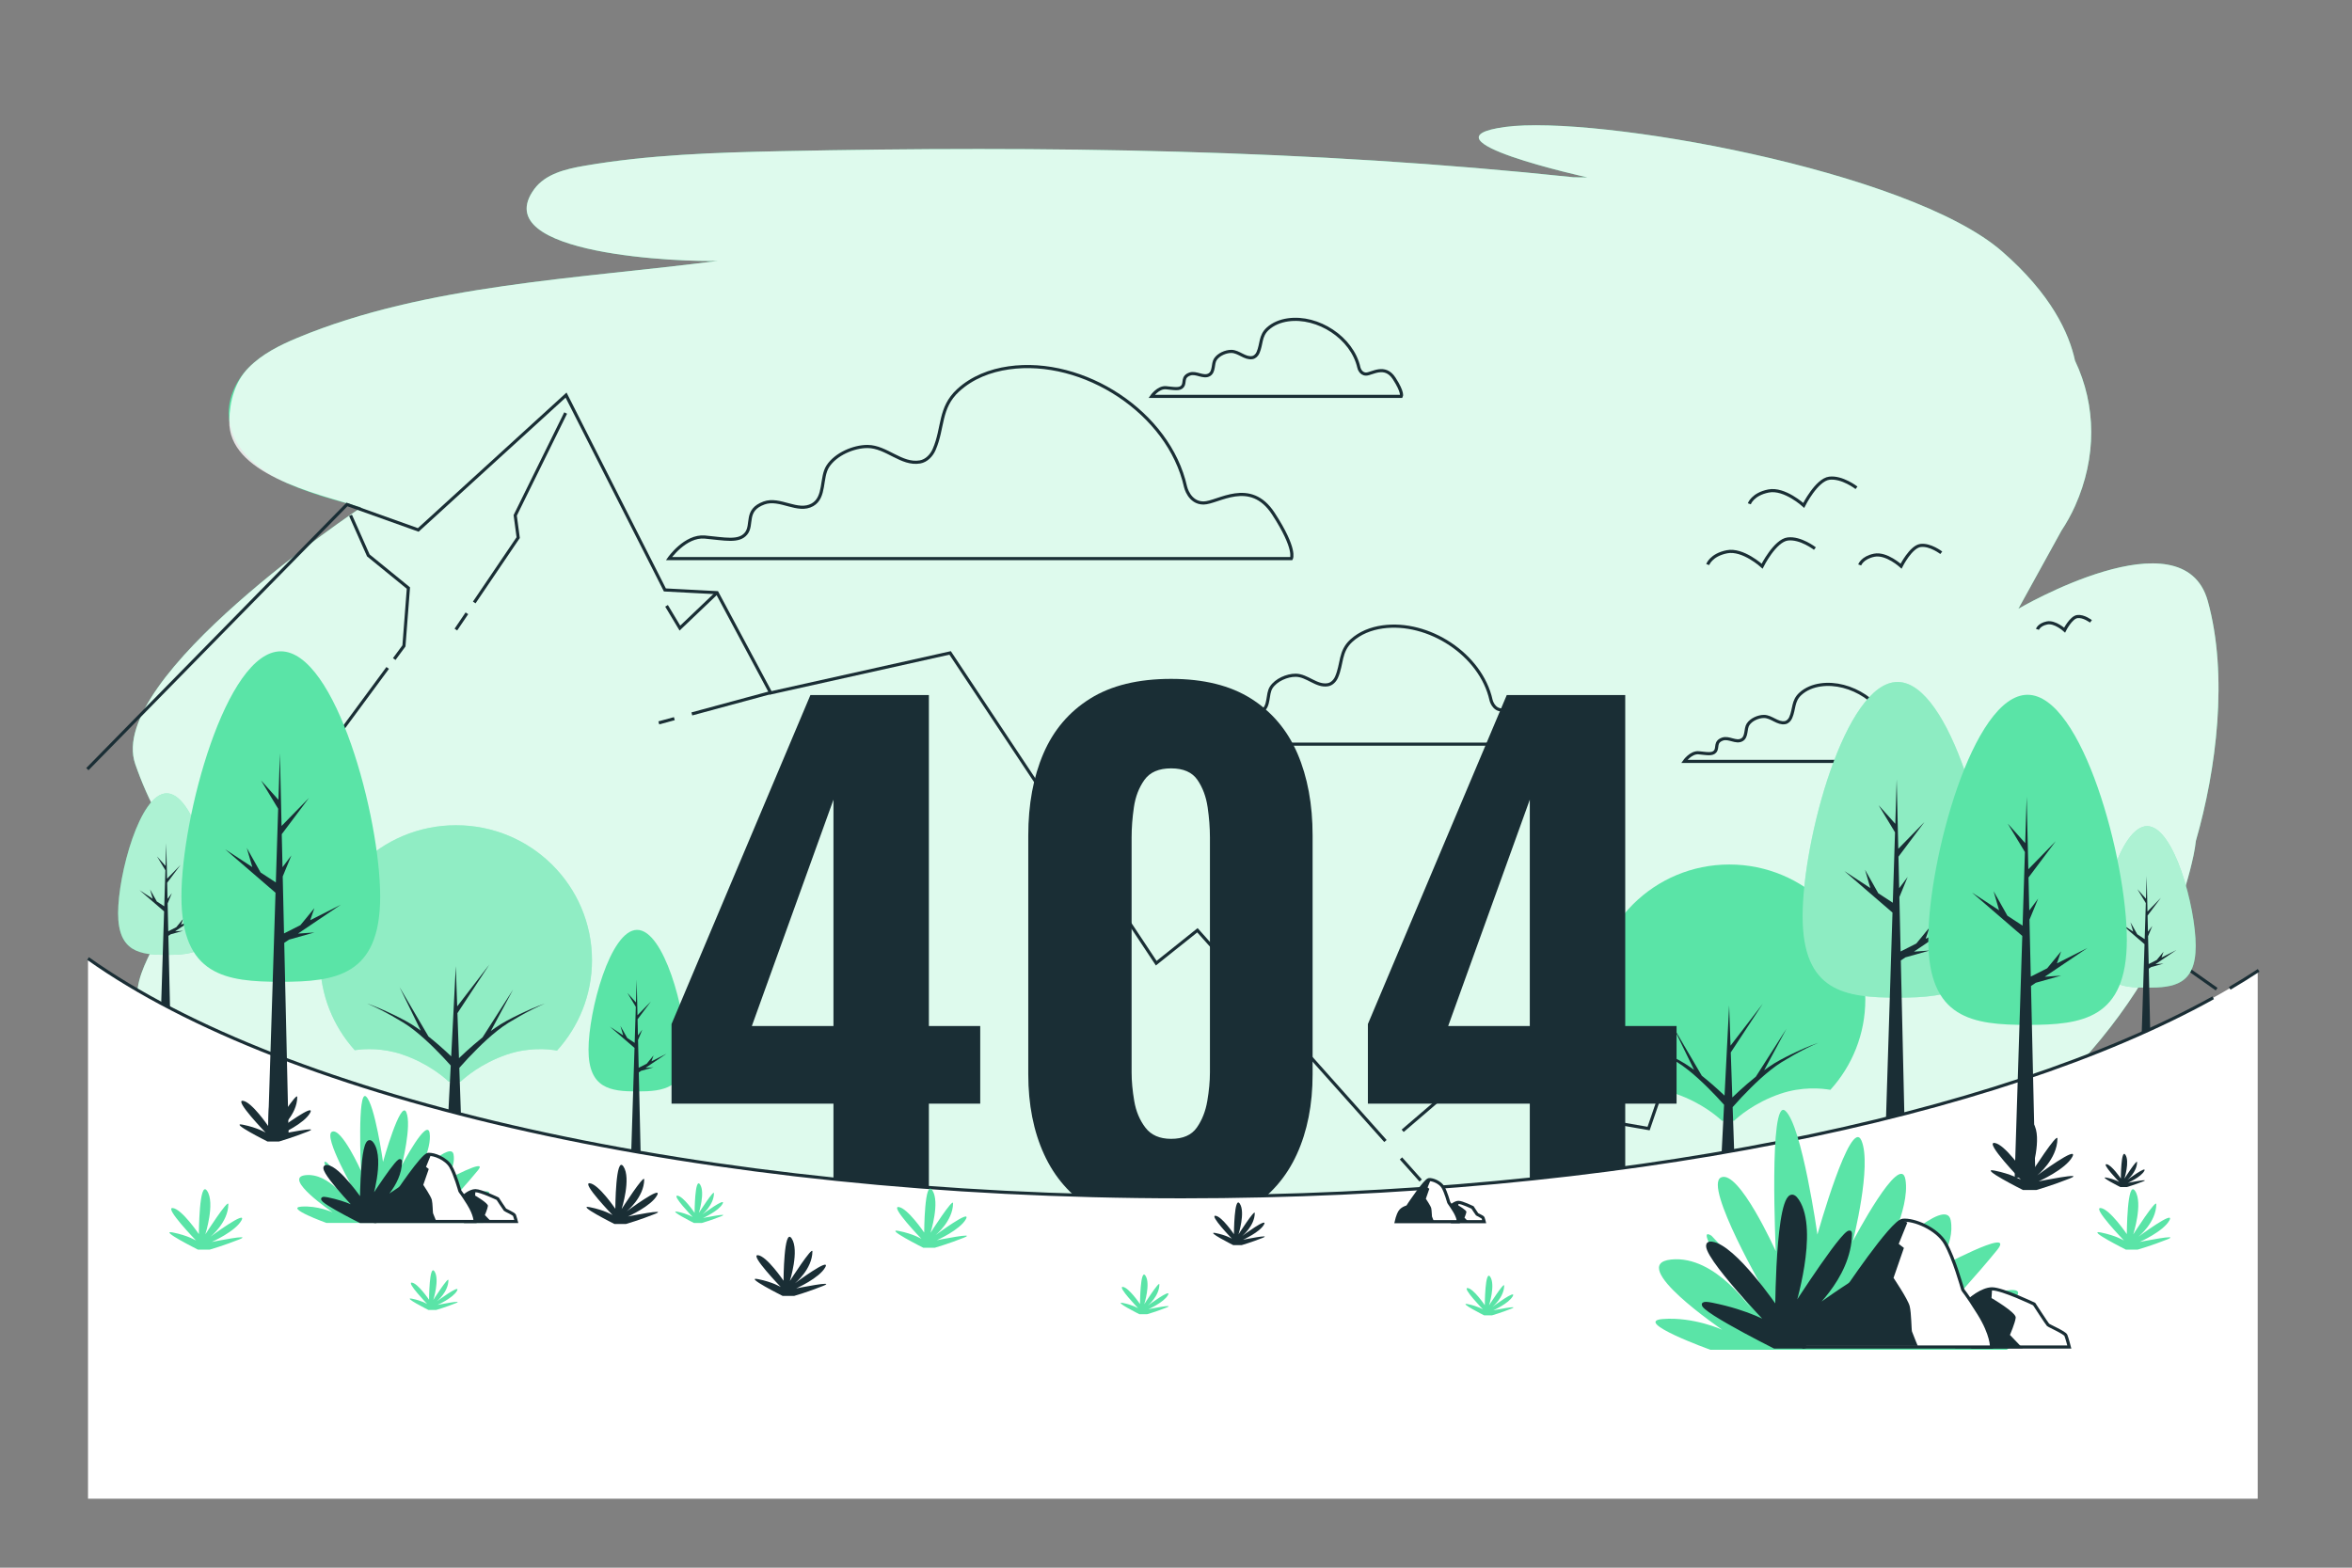 <?xml version="1.0" encoding="UTF-8" standalone="no"?>
<!-- Created with Inkscape (http://www.inkscape.org/) -->

<svg
   version="1.1"
   id="svg2"
   width="1000"
   height="666.667"
   viewBox="0 0 1000 666.667"
   sodipodi:docname="6325252.ai"
   xmlns:inkscape="http://www.inkscape.org/namespaces/inkscape"
   xmlns:sodipodi="http://sodipodi.sourceforge.net/DTD/sodipodi-0.dtd"
   xmlns="http://www.w3.org/2000/svg"
   xmlns:svg="http://www.w3.org/2000/svg">
  <rect x="0" y="0" width="1000" height="666.667" fill="#808080" stroke="none"/>
  <defs
     id="defs6">
    <clipPath
       clipPathUnits="userSpaceOnUse"
       id="clipPath16">
      <path
         d="M 0,500 H 750 V 0 H 0 Z"
         id="path14" />
    </clipPath>
    <clipPath
       clipPathUnits="userSpaceOnUse"
       id="clipPath28">
      <path
         d="M 42.358,460.165 H 707.613 V 63.855 H 42.358 Z"
         id="path26" />
    </clipPath>
    <clipPath
       clipPathUnits="userSpaceOnUse"
       id="clipPath44">
      <path
         d="M 0,500 H 750 V 0 H 0 Z"
         id="path42" />
    </clipPath>
    <clipPath
       clipPathUnits="userSpaceOnUse"
       id="clipPath68">
      <path
         d="M 0,500 H 750 V 0 H 0 Z"
         id="path66" />
    </clipPath>
    <clipPath
       clipPathUnits="userSpaceOnUse"
       id="clipPath92">
      <path
         d="M 0,500 H 750 V 0 H 0 Z"
         id="path90" />
    </clipPath>
    <clipPath
       clipPathUnits="userSpaceOnUse"
       id="clipPath164">
      <path
         d="M 0,500 H 750 V 0 H 0 Z"
         id="path162" />
    </clipPath>
    <clipPath
       clipPathUnits="userSpaceOnUse"
       id="clipPath192">
      <path
         d="m 574.956,282.566 h 60.561 V 181.85 h -60.561 z"
         id="path190" />
    </clipPath>
    <clipPath
       clipPathUnits="userSpaceOnUse"
       id="clipPath216">
      <path
         d="m 669.342,236.573 h 30.994 V 185.03 h -30.994 z"
         id="path214" />
    </clipPath>
    <clipPath
       clipPathUnits="userSpaceOnUse"
       id="clipPath240">
      <path
         d="M 37.672,247.035 H 68.666 V 195.492 H 37.672 Z"
         id="path238" />
    </clipPath>
    <clipPath
       clipPathUnits="userSpaceOnUse"
       id="clipPath264">
      <path
         d="m 102.103,236.858 h 86.714 v -81.761 h -86.714 z"
         id="path262" />
    </clipPath>
    <clipPath
       clipPathUnits="userSpaceOnUse"
       id="clipPath288">
      <path
         d="M 0,500 H 750 V 0 H 0 Z"
         id="path286" />
    </clipPath>
    <clipPath
       clipPathUnits="userSpaceOnUse"
       id="clipPath304">
      <path
         d="M 0,500 H 750 V 0 H 0 Z"
         id="path302" />
    </clipPath>
    <clipPath
       clipPathUnits="userSpaceOnUse"
       id="clipPath324">
      <path
         d="M 0,500 H 750 V 0 H 0 Z"
         id="path322" />
    </clipPath>
    <clipPath
       clipPathUnits="userSpaceOnUse"
       id="clipPath356">
      <path
         d="M 0,500 H 750 V 0 H 0 Z"
         id="path354" />
    </clipPath>
    <clipPath
       clipPathUnits="userSpaceOnUse"
       id="clipPath432">
      <path
         d="M 0,500 H 750 V 0 H 0 Z"
         id="path430" />
    </clipPath>
  </defs>
  <sodipodi:namedview
     id="namedview4"
     pagecolor="#ffffff"
     bordercolor="#000000"
     borderopacity="0.25"
     inkscape:showpageshadow="2"
     inkscape:pageopacity="0.0"
     inkscape:pagecheckerboard="0"
     inkscape:deskcolor="#d1d1d1" />
  <g
     id="g8"
     inkscape:groupmode="layer"
     inkscape:label="6325252"
     transform="matrix(1.333,0,0,-1.333,0,666.667)">
    <g
       id="g10">
      <g
         id="g12"
         clip-path="url(#clipPath16)">
        <g
           id="g18"
           transform="translate(704.185,308.397)">
          <path
             d="m 0,0 c -7.88,28.378 -60.413,-2.488 -60.413,-2.488 l 13.747,24.936 c 1.633,2.472 3.099,5.092 4.354,7.899 6.904,15.439 6.813,31.954 -0.036,46.338 -1.882,8.731 -7.586,21.212 -23.318,34.888 -29.769,25.878 -129.581,43.579 -158.474,39.648 -28.893,-3.931 26.267,-16.086 26.267,-16.086 l -4.372,0.038 c -84.153,8.922 -168.824,10.07 -252.833,8.33 -21.066,-0.436 -42.196,-1.127 -62.822,-4.685 -5.935,-1.024 -12.317,-2.588 -15.85,-7.376 -15.683,-21.266 48.47,-23.343 58.532,-22.934 -44.063,-5.727 -93.023,-7.483 -134.002,-24.512 -5.718,-2.376 -11.382,-5.192 -15.69,-9.588 -4.308,-4.397 -7.115,-10.633 -6.144,-16.902 2.819,-18.196 27.889,-23.59 42.106,-27.632 0,0 -81.72,-54.339 -72.089,-81.921 3.981,-11.402 9.915,-23.405 20.912,-35.221 -6.268,-7.869 -11.788,-16.127 -16.053,-24.856 -2.61,-5.34 -6.029,-12.655 -3.108,-18.803 14.884,-31.325 240.613,-138.855 421.494,-108.165 48.052,8.153 95.908,21.634 138.031,45.479 41.919,23.728 84.636,62.924 95.197,112.347 0.347,1.629 0.602,3.208 0.776,4.745 C 2.765,-53.743 6.593,-23.742 0,0"
             style="fill:#5ae4a7;fill-opacity:1;fill-rule:nonzero;stroke:none"
             id="path20" />
        </g>
        <g
           id="g22">
          <g
             id="g24" />
          <g
             id="g36">
            <g
               clip-path="url(#clipPath28)"
               opacity="0.8"
               id="g34">
              <g
                 transform="translate(704.185,308.397)"
                 id="g32">
                <path
                   d="m 0,0 c -7.88,28.378 -60.413,-2.488 -60.413,-2.488 l 13.747,24.936 c 1.633,2.472 3.099,5.092 4.354,7.899 6.904,15.439 6.813,31.954 -0.036,46.338 -1.882,8.731 -7.586,21.212 -23.318,34.888 -29.769,25.878 -129.581,43.579 -158.474,39.648 -28.893,-3.931 26.267,-16.086 26.267,-16.086 l -4.372,0.038 c -84.153,8.922 -168.824,10.07 -252.833,8.33 -21.066,-0.436 -42.196,-1.127 -62.822,-4.685 -5.935,-1.024 -12.317,-2.588 -15.85,-7.376 -15.683,-21.266 48.47,-23.343 58.532,-22.934 -44.063,-5.727 -93.023,-7.483 -134.002,-24.512 -5.718,-2.376 -11.382,-5.192 -15.69,-9.588 -4.308,-4.397 -5.994,-10.56 -6.144,-16.902 -0.397,-16.776 26.564,-23.005 42.106,-27.632 0,0 -81.72,-54.339 -72.089,-81.921 3.981,-11.402 9.915,-23.405 20.912,-35.221 -6.268,-7.869 -11.788,-16.127 -16.053,-24.856 -2.61,-5.34 -6.029,-12.655 -3.108,-18.803 14.884,-31.325 240.613,-138.855 421.494,-108.165 48.052,8.153 95.908,21.634 138.031,45.479 41.919,23.728 84.636,62.924 95.197,112.347 0.347,1.629 0.602,3.208 0.776,4.745 C 2.765,-53.743 6.593,-23.742 0,0"
                   style="fill:#ffffff;fill-opacity:1;fill-rule:nonzero;stroke:none"
                   id="path30" />
              </g>
            </g>
          </g>
        </g>
      </g>
    </g>
    <g
       id="g38">
      <g
         id="g40"
         clip-path="url(#clipPath44)">
        <g
           id="g46"
           transform="translate(557.959,339.405)">
          <path
             d="m 0,0 c 0,0 1.021,3.061 6.123,4.082 5.102,1.02 11.225,-4.592 11.225,-4.592 0,0 4.081,8.163 8.163,8.673 4.081,0.51 8.674,-3.061 8.674,-3.061"
             style="fill:none;stroke:#1a2e35;stroke-width:1;stroke-linecap:butt;stroke-linejoin:miter;stroke-miterlimit:10;stroke-dasharray:none;stroke-opacity:1"
             id="path48" />
        </g>
        <g
           id="g50"
           transform="translate(544.693,320.017)">
          <path
             d="m 0,0 c 0,0 1.021,3.062 6.123,4.082 5.102,1.02 11.225,-4.592 11.225,-4.592 0,0 4.081,8.163 8.163,8.674 4.082,0.51 8.674,-3.062 8.674,-3.062"
             style="fill:none;stroke:#1a2e35;stroke-width:1;stroke-linecap:butt;stroke-linejoin:miter;stroke-miterlimit:10;stroke-dasharray:none;stroke-opacity:1"
             id="path52" />
        </g>
        <g
           id="g54"
           transform="translate(593.163,319.896)">
          <path
             d="m 0,0 c 0,0 0.777,2.33 4.661,3.107 3.884,0.776 8.544,-3.496 8.544,-3.496 0,0 3.107,6.214 6.214,6.603 3.106,0.388 6.602,-2.331 6.602,-2.331"
             style="fill:none;stroke:#1a2e35;stroke-width:1;stroke-linecap:butt;stroke-linejoin:miter;stroke-miterlimit:10;stroke-dasharray:none;stroke-opacity:1"
             id="path56" />
        </g>
        <g
           id="g58"
           transform="translate(649.857,299.353)">
          <path
             d="m 0,0 c 0,0 0.51,1.528 3.057,2.038 2.547,0.509 5.603,-2.292 5.603,-2.292 0,0 2.037,4.075 4.074,4.329 2.038,0.255 4.33,-1.528 4.33,-1.528"
             style="fill:none;stroke:#1a2e35;stroke-width:1;stroke-linecap:butt;stroke-linejoin:miter;stroke-miterlimit:10;stroke-dasharray:none;stroke-opacity:1"
             id="path60" />
        </g>
      </g>
    </g>
    <g
       id="g62">
      <g
         id="g64"
         clip-path="url(#clipPath68)">
        <g
           id="g70"
           transform="translate(378.139,344.812)">
          <path
             d="m 0,0 c -5.272,23.687 -32.575,41.341 -56.375,37.958 -5.931,-0.843 -11.702,-3.062 -16.158,-7.162 -6.076,-5.591 -4.635,-11.938 -7.644,-18.865 -0.835,-1.923 -2.463,-3.631 -4.532,-3.987 -5.919,-1.014 -10.687,4.886 -16.681,4.929 -4.481,0.033 -10.209,-2.442 -12.708,-6.312 -2.327,-3.603 -0.706,-9.891 -4.894,-12.283 -4.685,-2.675 -10.382,2.414 -15.446,0.573 -6.293,-2.288 -3.433,-6.865 -5.721,-9.726 -2.288,-2.86 -6.864,-1.716 -13.157,-1.144 -6.293,0.572 -11.442,-6.865 -11.442,-6.865 H 33.753 c 0,0 1.716,2.861 -5.721,14.302 C 20.595,2.86 10.297,-5.149 5.721,-5.149 1.148,-5.149 0.002,-0.009 0,0 Z"
             style="fill:none;stroke:#1a2e35;stroke-width:1;stroke-linecap:butt;stroke-linejoin:miter;stroke-miterlimit:10;stroke-dasharray:none;stroke-opacity:1"
             id="path72" />
        </g>
        <g
           id="g74"
           transform="translate(433.423,382.856)">
          <path
             d="M 0,0 C -2.115,9.503 -13.069,16.585 -22.617,15.229 -24.997,14.89 -27.312,14 -29.1,12.355 c -2.438,-2.243 -1.859,-4.789 -3.066,-7.568 -0.335,-0.772 -0.988,-1.457 -1.819,-1.6 -2.374,-0.407 -4.287,1.96 -6.691,1.978 -1.798,0.013 -4.096,-0.98 -5.099,-2.533 -0.933,-1.445 -0.283,-3.967 -1.963,-4.927 -1.88,-1.074 -4.165,0.968 -6.197,0.229 -2.525,-0.918 -1.377,-2.754 -2.295,-3.901 -0.918,-1.148 -2.754,-0.689 -5.279,-0.459 -2.525,0.229 -4.59,-2.755 -4.59,-2.755 h 79.641 c 0,0 0.688,1.148 -2.296,5.738 C 8.262,1.147 4.131,-2.066 2.295,-2.066 0.46,-2.066 0,-0.003 0,0 Z"
             style="fill:none;stroke:#1a2e35;stroke-width:1;stroke-linecap:butt;stroke-linejoin:miter;stroke-miterlimit:10;stroke-dasharray:none;stroke-opacity:1"
             id="path76" />
        </g>
        <g
           id="g78"
           transform="translate(603.325,266.399)">
          <path
             d="M 0,0 C -2.115,9.502 -13.068,16.585 -22.617,15.228 -24.996,14.89 -27.312,14 -29.1,12.354 c -2.437,-2.242 -1.859,-4.789 -3.066,-7.568 -0.335,-0.771 -0.988,-1.456 -1.818,-1.599 -2.374,-0.407 -4.288,1.959 -6.693,1.977 -1.797,0.013 -4.095,-0.98 -5.098,-2.532 -0.934,-1.445 -0.283,-3.968 -1.963,-4.928 -1.879,-1.073 -4.165,0.969 -6.197,0.23 -2.525,-0.918 -1.378,-2.754 -2.295,-3.902 -0.918,-1.147 -2.754,-0.688 -5.279,-0.459 -2.524,0.23 -4.59,-2.754 -4.59,-2.754 h 79.64 c 0,0 0.688,1.148 -2.295,5.738 C 8.263,1.147 4.131,-2.066 2.295,-2.066 0.461,-2.066 0.001,-0.004 0,0 Z"
             style="fill:none;stroke:#1a2e35;stroke-width:1;stroke-linecap:butt;stroke-linejoin:miter;stroke-miterlimit:10;stroke-dasharray:none;stroke-opacity:1"
             id="path80" />
        </g>
        <g
           id="g82"
           transform="translate(475.578,276.797)">
          <path
             d="m 0,0 c -3.239,14.556 -20.017,25.404 -34.641,23.325 -3.645,-0.518 -7.191,-1.882 -9.929,-4.401 -3.734,-3.436 -2.848,-7.336 -4.698,-11.592 -0.513,-1.182 -1.513,-2.231 -2.785,-2.45 -3.636,-0.624 -6.567,3.002 -10.249,3.029 -2.754,0.02 -6.274,-1.501 -7.81,-3.879 -1.43,-2.214 -0.433,-6.078 -3.007,-7.548 -2.879,-1.644 -6.38,1.484 -9.491,0.352 -3.867,-1.406 -2.11,-4.218 -3.515,-5.976 -1.407,-1.758 -4.219,-1.055 -8.086,-0.703 -3.867,0.351 -7.031,-4.219 -7.031,-4.219 H 20.741 c 0,0 1.055,1.758 -3.515,8.789 C 12.655,1.757 6.328,-3.164 3.516,-3.164 0.706,-3.164 0.002,-0.005 0,0 Z"
             style="fill:none;stroke:#1a2e35;stroke-width:1;stroke-linecap:butt;stroke-linejoin:miter;stroke-miterlimit:10;stroke-dasharray:none;stroke-opacity:1"
             id="path84" />
        </g>
      </g>
    </g>
    <g
       id="g86">
      <g
         id="g88"
         clip-path="url(#clipPath92)">
        <g
           id="g94"
           transform="translate(504.27,109.1)">
          <path
             d="M 0,0 C 0,0 -7.292,7.555 -5.245,7.327 -3.198,7.1 0.631,1.451 0.631,1.451 c 0,0 0.054,12.453 1.873,9.725 C 4.322,8.447 2.088,1.399 2.088,1.399 c 0,0 5.2,8.113 5.188,6.788 C 7.24,4.087 3.27,0.881 3.27,0.881 c 0,0 8.327,6.169 6.962,3.667 -1.364,-2.501 -6.688,-4.865 -6.688,-4.865 0,0 9.599,1.936 6.188,0.572 C 6.321,-1.109 3.075,-2.046 3.075,-2.046 H 0.423 c 0,0 -9.065,4.548 -5.653,3.865 C -1.819,1.138 0,0 0,0"
             style="fill:#1a2e35;fill-opacity:1;fill-rule:nonzero;stroke:none"
             id="path96" />
        </g>
        <g
           id="g98"
           transform="translate(600.558,132.739)">
          <path
             d="m 0,0 c 0,0 -5.675,5.879 -4.082,5.702 1.593,-0.177 4.573,-4.573 4.573,-4.573 0,0 0.042,9.691 1.457,7.568 C 3.364,6.573 1.625,1.089 1.625,1.089 c 0,0 4.047,6.313 4.038,5.282 C 5.635,3.181 2.545,0.686 2.545,0.686 c 0,0 6.48,4.8 5.419,2.853 -1.063,-1.946 -5.206,-3.786 -5.206,-3.786 0,0 7.471,1.507 4.816,0.445 C 4.92,-0.863 2.394,-1.593 2.394,-1.593 H 0.33 c 0,0 -7.055,3.539 -4.4,3.009 C -1.416,0.885 0,0 0,0"
             style="fill:#1a2e35;fill-opacity:1;fill-rule:nonzero;stroke:none"
             id="path100" />
        </g>
        <g
           id="g102"
           transform="translate(689.953,153.829)">
          <path
             d="m 0,0 c 0,0 -5.674,5.879 -4.082,5.702 1.593,-0.177 4.573,-4.573 4.573,-4.573 0,0 0.042,9.691 1.457,7.568 C 3.364,6.573 1.625,1.088 1.625,1.088 c 0,0 4.047,6.313 4.038,5.282 C 5.635,3.181 2.545,0.685 2.545,0.685 c 0,0 6.48,4.8 5.419,2.854 -1.063,-1.946 -5.206,-3.786 -5.206,-3.786 0,0 7.471,1.507 4.816,0.445 C 4.92,-0.864 2.394,-1.593 2.394,-1.593 H 0.33 c 0,0 -7.055,3.539 -4.4,3.008 C -1.416,0.885 0,0 0,0"
             style="fill:#1a2e35;fill-opacity:1;fill-rule:nonzero;stroke:none"
             id="path104" />
        </g>
        <g
           id="g106"
           transform="translate(576.022,105.658)">
          <path
             d="M 0,0 C 0,0 -6.777,7.022 -4.875,6.812 -2.973,6.6 0.588,1.349 0.588,1.349 c 0,0 0.049,11.577 1.74,9.04 C 4.02,7.853 1.941,1.3 1.941,1.3 c 0,0 4.834,7.542 4.824,6.309 C 6.731,3.799 3.04,0.818 3.04,0.818 c 0,0 7.741,5.735 6.473,3.41 -1.268,-2.326 -6.218,-4.523 -6.218,-4.523 0,0 8.924,1.8 5.753,0.531 C 5.877,-1.032 2.86,-1.903 2.86,-1.903 H 0.395 c 0,0 -8.427,4.228 -5.256,3.593 C -1.69,1.057 0,0 0,0"
             style="fill:#5ae4a7;fill-opacity:1;fill-rule:nonzero;stroke:none"
             id="path108" />
        </g>
        <g
           id="g110"
           transform="translate(441.894,136.124)">
          <path
             d="m 0,0 -59.968,67.231 -13.133,-10.505 -65.742,98.98 -57.232,-12.752 -17.113,31.97 -16.636,0.876 -31.519,62.163 -47.146,-43.016 -22.732,8.118 -82.807,-84.431"
             style="fill:none;stroke:#1a2e35;stroke-width:1;stroke-linecap:butt;stroke-linejoin:miter;stroke-miterlimit:10;stroke-dasharray:none;stroke-opacity:1"
             id="path112" />
        </g>
        <g
           id="g114"
           transform="translate(453.138,123.518)">
          <path
             d="M 0,0 -6.287,7.049"
             style="fill:none;stroke:#1a2e35;stroke-width:1;stroke-linecap:butt;stroke-linejoin:miter;stroke-miterlimit:10;stroke-dasharray:none;stroke-opacity:1"
             id="path116" />
        </g>
        <g
           id="g118"
           transform="translate(215.088,270.858)">
          <path
             d="M 0,0 -4.957,-1.343"
             style="fill:none;stroke:#1a2e35;stroke-width:1;stroke-linecap:butt;stroke-linejoin:miter;stroke-miterlimit:10;stroke-dasharray:none;stroke-opacity:1"
             id="path120" />
        </g>
        <g
           id="g122"
           transform="translate(245.702,279.149)">
          <path
             d="M 0,0 -25.033,-6.78"
             style="fill:none;stroke:#1a2e35;stroke-width:1;stroke-linecap:butt;stroke-linejoin:miter;stroke-miterlimit:10;stroke-dasharray:none;stroke-opacity:1"
             id="path124" />
        </g>
        <g
           id="g126"
           transform="translate(151.263,307.926)">
          <path
             d="M 0,0 14.017,20.692 13.07,27.79 29.16,60.442"
             style="fill:none;stroke:#1a2e35;stroke-width:1;stroke-linecap:butt;stroke-linejoin:miter;stroke-miterlimit:10;stroke-dasharray:none;stroke-opacity:1"
             id="path128" />
        </g>
        <g
           id="g130"
           transform="translate(145.404,299.279)">
          <path
             d="M 0,0 3.517,5.191"
             style="fill:none;stroke:#1a2e35;stroke-width:1;stroke-linecap:butt;stroke-linejoin:miter;stroke-miterlimit:10;stroke-dasharray:none;stroke-opacity:1"
             id="path132" />
        </g>
        <g
           id="g134"
           transform="translate(123.654,287.039)">
          <path
             d="M 0,0 -22.731,-30.822"
             style="fill:none;stroke:#1a2e35;stroke-width:1;stroke-linecap:butt;stroke-linejoin:miter;stroke-miterlimit:10;stroke-dasharray:none;stroke-opacity:1"
             id="path136" />
        </g>
        <g
           id="g138"
           transform="translate(111.806,335.716)">
          <path
             d="m 0,0 5.679,-12.777 12.777,-10.41 -1.42,-18.456 -3.097,-4.198"
             style="fill:none;stroke:#1a2e35;stroke-width:1;stroke-linecap:butt;stroke-linejoin:miter;stroke-miterlimit:10;stroke-dasharray:none;stroke-opacity:1"
             id="path140" />
        </g>
        <g
           id="g142"
           transform="translate(228.705,311.048)">
          <path
             d="m 0,0 -11.845,-11.296 -4.259,7.098"
             style="fill:none;stroke:#1a2e35;stroke-width:1;stroke-linecap:butt;stroke-linejoin:miter;stroke-miterlimit:10;stroke-dasharray:none;stroke-opacity:1"
             id="path144" />
        </g>
        <g
           id="g146"
           transform="translate(707.008,184.564)">
          <path
             d="m 0,0 -92.017,64.905 -27.933,-39.436 -34.506,11.503 -53.402,-74.764 -34.506,7.394 -17.253,-14.789"
             style="fill:none;stroke:#1a2e35;stroke-width:1;stroke-linecap:butt;stroke-linejoin:miter;stroke-miterlimit:10;stroke-dasharray:none;stroke-opacity:1"
             id="path148" />
        </g>
        <g
           id="g150"
           transform="translate(614.991,249.468)">
          <path
             d="m 0,0 -10.939,-48.092 -12.903,5.644"
             style="fill:none;stroke:#1a2e35;stroke-width:1;stroke-linecap:butt;stroke-linejoin:miter;stroke-miterlimit:10;stroke-dasharray:none;stroke-opacity:1"
             id="path152" />
        </g>
        <g
           id="g154"
           transform="translate(552.847,218.713)">
          <path
             d="m 0,0 -27.014,-78.621 -18.546,3.225"
             style="fill:none;stroke:#1a2e35;stroke-width:1;stroke-linecap:butt;stroke-linejoin:miter;stroke-miterlimit:10;stroke-dasharray:none;stroke-opacity:1"
             id="path156" />
        </g>
      </g>
    </g>
    <g
       id="g158">
      <g
         id="g160"
         clip-path="url(#clipPath164)">
        <g
           id="g166"
           transform="translate(551.6,224.33)">
          <path
             d="m 0,0 c -23.946,0 -43.357,-19.279 -43.357,-43.062 0,-11.026 4.174,-21.083 11.037,-28.701 3.139,0.455 8.862,0.768 15.186,-1.383 8.382,-2.851 13.605,-7.523 14.748,-8.615 H 1.5 c 1.144,1.092 6.366,5.764 14.748,8.615 6.886,2.342 13.061,1.763 15.962,1.26 6.928,7.633 11.146,17.739 11.146,28.824 C 43.356,-19.279 23.945,0 0,0"
             style="fill:#5ae4a7;fill-opacity:1;fill-rule:nonzero;stroke:none"
             id="path168" />
        </g>
        <g
           id="g170"
           transform="translate(571.781,163.996)">
          <path
             d="m 0,0 c -1.334,-0.646 -2.655,-1.312 -3.96,-2.009 -1.307,-0.714 -2.587,-1.489 -3.788,-2.337 -0.453,-0.314 -0.897,-0.638 -1.34,-0.963 l 7.103,13.231 -9.746,-15.261 c -0.988,-0.795 -1.957,-1.605 -2.91,-2.432 -1.574,-1.37 -3.104,-2.766 -4.603,-4.206 L -19.739,0.378 -9.543,15.902 -19.814,2.55 -20.257,15.396 -20.99,1.021 -20.992,1.019 -20.99,1.018 -21.725,-13.391 c -1.301,1.233 -2.626,2.438 -3.985,3.62 -1.069,0.928 -2.157,1.84 -3.271,2.727 l -9.221,15.745 6.772,-13.889 c -0.388,0.283 -0.775,0.568 -1.173,0.842 -1.201,0.848 -2.48,1.623 -3.787,2.337 -1.304,0.697 -2.627,1.363 -3.961,2.009 -2.671,1.281 -5.393,2.48 -8.204,3.471 2.732,-1.157 5.349,-2.512 7.907,-3.944 1.276,-0.719 2.538,-1.46 3.779,-2.226 1.222,-0.774 2.395,-1.591 3.512,-2.493 2.246,-1.779 4.344,-3.72 6.364,-5.724 1.765,-1.752 3.482,-3.565 5.12,-5.404 l -0.933,-18.287 h 4.273 l -0.605,17.544 c 1.83,2.094 3.778,4.159 5.781,6.147 2.019,2.004 4.118,3.945 6.364,5.724 1.116,0.902 2.291,1.719 3.512,2.493 1.241,0.766 2.502,1.507 3.779,2.226 C 2.855,0.959 5.474,2.314 8.204,3.471 5.394,2.48 2.672,1.281 0,0"
             style="fill:#1a2e35;fill-opacity:1;fill-rule:nonzero;stroke:none"
             id="path172" />
        </g>
        <g
           id="g174"
           transform="translate(218.708,165.242)">
          <path
             d="m 0,0 c 0,-12.372 -6.938,-13.307 -15.497,-13.307 -8.558,0 -15.496,0.935 -15.496,13.307 0,12.373 6.938,38.236 15.496,38.236 C -6.938,38.236 0,12.373 0,0"
             style="fill:#5ae4a7;fill-opacity:1;fill-rule:nonzero;stroke:none"
             id="path176" />
        </g>
        <g
           id="g178"
           transform="translate(208.451,159.629)">
          <path
             d="M 0,0 -2.563,-0.177 4.113,4.324 -0.655,1.914 0,3.797 -2.18,1.143 -4.737,-0.149 -4.94,8.735 l 1.354,3.288 -1.387,-1.849 -0.118,5.152 4.247,5.662 -4.276,-4.378 -0.259,11.339 -0.229,-7.258 -2.724,3.039 2.68,-4.432 -0.363,-11.496 -2.371,1.551 -2.161,3.831 0.866,-2.985 -4.241,2.774 7.857,-6.778 -1.19,-37.73 h 3.235 l -0.683,29.915 0.747,0.504 z"
             style="fill:#1a2e35;fill-opacity:1;fill-rule:nonzero;stroke:none"
             id="path180" />
        </g>
        <g
           id="g182"
           transform="translate(635.517,207.852)">
          <path
             d="m 0,0 c 0,-24.177 -13.557,-26.002 -30.28,-26.002 -16.724,0 -30.281,1.825 -30.281,26.002 0,24.176 13.557,74.713 30.281,74.713 C -13.557,74.713 0,24.176 0,0"
             style="fill:#5ae4a7;fill-opacity:1;fill-rule:nonzero;stroke:none"
             id="path184" />
        </g>
        <g
           id="g186">
          <g
             id="g188" />
          <g
             id="g200">
            <g
               clip-path="url(#clipPath192)"
               opacity="0.31"
               id="g198">
              <g
                 transform="translate(635.517,207.852)"
                 id="g196">
                <path
                   d="m 0,0 c 0,-24.177 -13.557,-26.002 -30.28,-26.002 -16.724,0 -30.281,1.825 -30.281,26.002 0,24.176 13.557,74.713 30.281,74.713 C -13.557,74.713 0,24.176 0,0"
                   style="fill:#ffffff;fill-opacity:1;fill-rule:nonzero;stroke:none"
                   id="path194" />
              </g>
            </g>
          </g>
        </g>
        <g
           id="g202"
           transform="translate(615.475,196.883)">
          <path
             d="M 0,0 -5.009,-0.346 8.037,8.449 -1.279,3.74 0,7.419 -4.26,2.233 l -4.996,-2.525 -0.396,17.361 2.645,6.425 -2.71,-3.613 -0.229,10.066 8.298,11.065 -8.356,-8.555 -0.507,22.156 -0.446,-14.181 -5.323,5.937 5.237,-8.661 -0.709,-22.462 -4.635,3.03 -4.221,7.485 1.692,-5.831 -8.287,5.419 15.352,-13.242 -2.325,-73.727 h 6.322 l -1.336,58.456 1.46,0.983 z"
             style="fill:#1a2e35;fill-opacity:1;fill-rule:nonzero;stroke:none"
             id="path204" />
        </g>
        <g
           id="g206"
           transform="translate(700.336,198.337)">
          <path
             d="m 0,0 c 0,-12.373 -6.938,-13.307 -15.497,-13.307 -8.559,0 -15.497,0.934 -15.497,13.307 0,12.373 6.938,38.236 15.497,38.236 C -6.938,38.236 0,12.373 0,0"
             style="fill:#5ae4a7;fill-opacity:1;fill-rule:nonzero;stroke:none"
             id="path208" />
        </g>
        <g
           id="g210">
          <g
             id="g212" />
          <g
             id="g224">
            <g
               clip-path="url(#clipPath216)"
               opacity="0.5"
               id="g222">
              <g
                 transform="translate(700.336,198.337)"
                 id="g220">
                <path
                   d="m 0,0 c 0,-12.373 -6.938,-13.307 -15.497,-13.307 -8.559,0 -15.497,0.934 -15.497,13.307 0,12.373 6.938,38.236 15.497,38.236 C -6.938,38.236 0,12.373 0,0"
                   style="fill:#ffffff;fill-opacity:1;fill-rule:nonzero;stroke:none"
                   id="path218" />
              </g>
            </g>
          </g>
        </g>
        <g
           id="g226"
           transform="translate(690.079,192.723)">
          <path
             d="M 0,0 -2.563,-0.177 4.112,4.324 -0.655,1.914 0,3.797 -2.181,1.144 -4.737,-0.149 -4.94,8.735 l 1.353,3.288 -1.387,-1.848 -0.117,5.151 4.246,5.662 -4.275,-4.377 -0.26,11.338 -0.228,-7.257 -2.725,3.038 2.681,-4.432 -0.363,-11.495 -2.372,1.551 -2.161,3.83 0.867,-2.984 -4.242,2.773 7.858,-6.777 -1.19,-37.731 h 3.234 l -0.683,29.916 0.747,0.504 z"
             style="fill:#1a2e35;fill-opacity:1;fill-rule:nonzero;stroke:none"
             id="path228" />
        </g>
        <g
           id="g230"
           transform="translate(68.666,208.799)">
          <path
             d="m 0,0 c 0,-12.372 -6.938,-13.307 -15.497,-13.307 -8.558,0 -15.496,0.935 -15.496,13.307 0,12.373 6.938,38.236 15.496,38.236 C -6.938,38.236 0,12.373 0,0"
             style="fill:#5ae4a7;fill-opacity:1;fill-rule:nonzero;stroke:none"
             id="path232" />
        </g>
        <g
           id="g234">
          <g
             id="g236" />
          <g
             id="g248">
            <g
               clip-path="url(#clipPath240)"
               opacity="0.5"
               id="g246">
              <g
                 transform="translate(68.666,208.799)"
                 id="g244">
                <path
                   d="m 0,0 c 0,-12.372 -6.938,-13.307 -15.497,-13.307 -8.558,0 -15.496,0.935 -15.496,13.307 0,12.373 6.938,38.236 15.496,38.236 C -6.938,38.236 0,12.373 0,0"
                   style="fill:#ffffff;fill-opacity:1;fill-rule:nonzero;stroke:none"
                   id="path242" />
              </g>
            </g>
          </g>
        </g>
        <g
           id="g250"
           transform="translate(58.409,203.185)">
          <path
             d="M 0,0 -2.563,-0.177 4.113,4.324 -0.655,1.914 0,3.797 -2.18,1.143 -4.737,-0.149 -4.94,8.735 l 1.354,3.288 -1.387,-1.849 -0.117,5.152 4.246,5.662 -4.276,-4.378 -0.259,11.339 -0.229,-7.258 -2.724,3.039 2.68,-4.432 -0.362,-11.496 -2.372,1.551 -2.161,3.831 0.866,-2.985 -4.241,2.774 7.857,-6.777 -1.19,-37.731 h 3.235 l -0.683,29.915 0.747,0.504 z"
             style="fill:#1a2e35;fill-opacity:1;fill-rule:nonzero;stroke:none"
             id="path252" />
        </g>
        <g
           id="g254"
           transform="translate(145.46,236.857)">
          <path
             d="m 0,0 c -23.945,0 -43.357,-19.279 -43.357,-43.062 0,-11.026 4.174,-21.083 11.037,-28.701 3.14,0.455 8.862,0.768 15.187,-1.383 8.381,-2.851 13.604,-7.523 14.748,-8.615 H 1.5 c 1.144,1.092 6.367,5.764 14.748,8.615 6.886,2.342 13.061,1.763 15.962,1.26 6.928,7.633 11.147,17.739 11.147,28.824 C 43.357,-19.279 23.945,0 0,0"
             style="fill:#5ae4a7;fill-opacity:1;fill-rule:nonzero;stroke:none"
             id="path256" />
        </g>
        <g
           id="g258">
          <g
             id="g260" />
          <g
             id="g272">
            <g
               clip-path="url(#clipPath264)"
               opacity="0.33"
               id="g270">
              <g
                 transform="translate(145.46,236.857)"
                 id="g268">
                <path
                   d="m 0,0 c -23.945,0 -43.357,-19.279 -43.357,-43.062 0,-11.026 4.174,-21.083 11.037,-28.701 3.14,0.455 8.862,0.768 15.187,-1.383 8.381,-2.851 13.604,-7.523 14.748,-8.615 H 1.5 c 1.144,1.092 6.367,5.764 14.748,8.615 6.886,2.342 13.061,1.763 15.962,1.26 6.928,7.633 11.147,17.739 11.147,28.824 C 43.357,-19.279 23.945,0 0,0"
                   style="fill:#ffffff;fill-opacity:1;fill-rule:nonzero;stroke:none"
                   id="path266" />
              </g>
            </g>
          </g>
        </g>
        <g
           id="g274"
           transform="translate(165.642,176.523)">
          <path
             d="m 0,0 c -1.333,-0.646 -2.656,-1.312 -3.96,-2.009 -1.307,-0.714 -2.587,-1.489 -3.788,-2.337 -0.454,-0.314 -0.897,-0.638 -1.34,-0.963 l 7.102,13.231 -9.745,-15.261 c -0.988,-0.795 -1.958,-1.605 -2.91,-2.432 -1.574,-1.37 -3.104,-2.766 -4.604,-4.206 L -19.74,0.378 -9.543,15.903 -19.814,2.55 -20.257,15.396 -20.99,1.021 -20.992,1.019 -20.99,1.018 -21.725,-13.391 c -1.302,1.233 -2.626,2.438 -3.985,3.62 -1.069,0.928 -2.157,1.84 -3.272,2.727 l -9.22,15.745 6.772,-13.889 c -0.389,0.283 -0.776,0.568 -1.173,0.842 -1.201,0.848 -2.48,1.623 -3.787,2.337 -1.305,0.697 -2.627,1.363 -3.961,2.009 -2.671,1.281 -5.393,2.48 -8.204,3.471 2.731,-1.157 5.349,-2.513 7.907,-3.944 1.276,-0.719 2.538,-1.46 3.778,-2.226 1.222,-0.774 2.396,-1.591 3.512,-2.493 2.247,-1.779 4.345,-3.72 6.365,-5.724 1.765,-1.752 3.482,-3.565 5.119,-5.404 l -0.932,-18.287 h 4.273 l -0.605,17.544 c 1.83,2.094 3.778,4.159 5.78,6.147 2.02,2.004 4.118,3.945 6.365,5.724 1.116,0.902 2.29,1.719 3.512,2.493 1.241,0.766 2.502,1.507 3.779,2.226 C 2.855,0.958 5.473,2.314 8.204,3.471 5.393,2.48 2.671,1.281 0,0"
             style="fill:#1a2e35;fill-opacity:1;fill-rule:nonzero;stroke:none"
             id="path276" />
        </g>
      </g>
    </g>
    <g
       id="g278"
       transform="translate(239.806,172.8)">
      <path
         d="m 0,0 h 26.031 v 72.215 z m 26.031,-64.448 v 39.677 H -25.611 V 0.63 L 18.684,105.593 H 56.47 V 0 H 72.845 V -24.771 H 56.47 v -39.677 z"
         style="fill:#1a2e35;fill-opacity:1;fill-rule:nonzero;stroke:none"
         id="path280" />
    </g>
    <g
       id="g282">
      <g
         id="g284"
         clip-path="url(#clipPath288)">
        <g
           id="g290"
           transform="translate(373.53,136.811)">
          <path
             d="m 0,0 c 3.779,0 6.508,1.187 8.187,3.569 1.68,2.378 2.798,5.212 3.359,8.502 0.558,3.287 0.84,6.331 0.84,9.132 v 74.943 c 0,3.078 -0.246,6.298 -0.735,9.658 -0.492,3.358 -1.575,6.261 -3.254,8.712 -1.68,2.446 -4.48,3.673 -8.397,3.673 -3.92,0 -6.754,-1.227 -8.502,-3.673 -1.751,-2.451 -2.871,-5.354 -3.359,-8.712 -0.492,-3.36 -0.735,-6.58 -0.735,-9.658 V 21.203 c 0,-2.801 0.279,-5.845 0.84,-9.132 0.558,-3.29 1.748,-6.124 3.568,-8.502 C -6.37,1.187 -3.641,0 0,0 m 0,-28.55 c -10.217,0 -18.684,2.099 -25.401,6.298 -6.718,4.199 -11.756,9.972 -15.115,17.319 -3.359,7.347 -5.038,15.849 -5.038,25.506 v 76.203 c 0,9.936 1.607,18.648 4.828,26.137 3.218,7.485 8.187,13.33 14.905,17.529 6.717,4.198 15.324,6.297 25.821,6.297 10.355,0 18.857,-2.099 25.506,-6.297 6.645,-4.199 11.579,-10.044 14.8,-17.529 3.218,-7.489 4.828,-16.201 4.828,-26.137 V 20.573 C 45.134,10.916 43.455,2.414 40.096,-4.933 36.737,-12.28 31.699,-18.053 24.981,-22.252 18.264,-26.451 9.935,-28.55 0,-28.55"
             style="fill:#1a2e35;fill-opacity:1;fill-rule:nonzero;stroke:none"
             id="path292" />
        </g>
        <g
           id="g294"
           transform="translate(461.908,172.8)">
          <path
             d="m 0,0 h 26.031 v 72.215 z m 26.031,-64.448 v 39.677 H -25.61 V 0.63 L 18.685,105.593 H 56.47 V 0 H 72.845 V -24.771 H 56.47 v -39.677 z"
             style="fill:#1a2e35;fill-opacity:1;fill-rule:nonzero;stroke:none"
             id="path296" />
        </g>
      </g>
    </g>
    <g
       id="g298">
      <g
         id="g300"
         clip-path="url(#clipPath304)">
        <g
           id="g306"
           transform="translate(720.109,190.36)">
          <path
             d="m 0,0 c -65.377,-42.857 -194.494,-72.027 -343.098,-72.027 -153.162,0 -285.629,30.985 -348.938,76.009 V -168.362 H 0 Z"
             style="fill:#ffffff;fill-opacity:1;fill-rule:nonzero;stroke:none"
             id="path308" />
        </g>
        <g
           id="g310"
           transform="translate(705.906,181.811)">
          <path
             d="m 0,0 c -68.82,-38.142 -190.396,-63.479 -328.896,-63.479 -153.162,0 -285.629,30.986 -348.937,76.01"
             style="fill:none;stroke:#1a2e35;stroke-width:1;stroke-linecap:butt;stroke-linejoin:miter;stroke-miterlimit:10;stroke-dasharray:none;stroke-opacity:1"
             id="path312" />
        </g>
        <g
           id="g314"
           transform="translate(720.412,190.557)">
          <path
             d="M 0,0 C -2.947,-1.939 -6.024,-3.852 -9.228,-5.733"
             style="fill:none;stroke:#1a2e35;stroke-width:1;stroke-linecap:butt;stroke-linejoin:miter;stroke-miterlimit:10;stroke-dasharray:none;stroke-opacity:1"
             id="path316" />
        </g>
      </g>
    </g>
    <g
       id="g318">
      <g
         id="g320"
         clip-path="url(#clipPath324)">
        <g
           id="g326"
           transform="translate(678.369,200.348)">
          <path
             d="m 0,0 c 0,-25.28 -14.176,-27.189 -31.663,-27.189 -17.487,0 -31.664,1.909 -31.664,27.189 0,25.28 14.177,78.126 31.664,78.126 C -14.176,78.126 0,25.28 0,0"
             style="fill:#5ae4a7;fill-opacity:1;fill-rule:nonzero;stroke:none"
             id="path328" />
        </g>
        <g
           id="g330"
           transform="translate(657.412,188.877)">
          <path
             d="M 0,0 -5.237,-0.36 8.404,8.836 -1.338,3.911 0,7.759 -4.454,2.336 l -5.225,-2.641 -0.415,18.154 2.767,6.718 -2.834,-3.778 -0.24,10.526 8.676,11.57 -8.736,-8.946 -0.529,23.168 -0.468,-14.828 -5.566,6.209 5.476,-9.057 -0.741,-23.489 -4.846,3.169 -4.415,7.826 1.771,-6.096 -8.667,5.666 16.053,-13.847 -2.43,-77.094 h 6.61 l -1.397,61.125 1.527,1.03 z"
             style="fill:#1a2e35;fill-opacity:1;fill-rule:nonzero;stroke:none"
             id="path332" />
        </g>
        <g
           id="g334"
           transform="translate(644.572,123.763)">
          <path
             d="m 0,0 c 0,0 -11.687,12.108 -8.406,11.744 3.28,-0.364 9.419,-9.419 9.419,-9.419 0,0 0.085,19.961 3.001,15.587 2.915,-4.373 -0.667,-15.67 -0.667,-15.67 0,0 8.335,13.003 8.316,10.879 -0.058,-6.57 -6.422,-11.71 -6.422,-11.71 0,0 13.347,9.888 11.16,5.878 -2.186,-4.009 -10.72,-7.798 -10.72,-7.798 0,0 15.385,3.104 9.919,0.917 C 10.133,-1.778 4.931,-3.28 4.931,-3.28 H 0.679 c 0,0 -14.529,7.289 -9.062,6.196 C -2.916,1.822 0,0 0,0"
             style="fill:#1a2e35;fill-opacity:1;fill-rule:nonzero;stroke:none"
             id="path336" />
        </g>
        <g
           id="g338"
           transform="translate(84.725,138.797)">
          <path
             d="m 0,0 c 0,0 -10.108,10.474 -7.271,10.158 2.837,-0.315 8.146,-8.146 8.146,-8.146 0,0 0.074,17.264 2.596,13.481 C 5.993,11.71 2.894,1.939 2.894,1.939 c 0,0 7.21,11.248 7.193,9.41 C 10.038,5.666 4.533,1.221 4.533,1.221 c 0,0 11.544,8.551 9.653,5.084 -1.892,-3.467 -9.273,-6.744 -9.273,-6.744 0,0 13.308,2.684 8.579,0.793 C 8.763,-1.538 4.264,-2.837 4.264,-2.837 H 0.587 c 0,0 -12.566,6.305 -7.838,5.359 C -2.522,1.576 0,0 0,0"
             style="fill:#1a2e35;fill-opacity:1;fill-rule:nonzero;stroke:none"
             id="path340" />
        </g>
        <g
           id="g342"
           transform="translate(121.261,214.129)">
          <path
             d="m 0,0 c 0,-25.309 -14.191,-27.219 -31.698,-27.219 -17.506,0 -31.698,1.91 -31.698,27.219 0,25.308 14.192,78.211 31.698,78.211 C -14.191,78.211 0,25.308 0,0"
             style="fill:#5ae4a7;fill-opacity:1;fill-rule:nonzero;stroke:none"
             id="path344" />
        </g>
        <g
           id="g346"
           transform="translate(100.28,202.647)">
          <path
             d="M 0,0 -5.243,-0.362 8.414,8.845 -1.339,3.914 0,7.766 -4.459,2.338 l -5.23,-2.644 -0.415,18.173 2.77,6.727 -2.837,-3.782 -0.241,10.537 8.686,11.582 -8.746,-8.955 -0.53,23.193 -0.468,-14.845 -5.573,6.216 5.482,-9.067 -0.741,-23.514 -4.851,3.172 -4.42,7.836 1.772,-6.105 -8.676,5.673 16.072,-13.861 -2.434,-77.179 h 6.617 l -1.398,61.192 1.528,1.031 z"
             style="fill:#1a2e35;fill-opacity:1;fill-rule:nonzero;stroke:none"
             id="path348" />
        </g>
      </g>
    </g>
    <g
       id="g350">
      <g
         id="g352"
         clip-path="url(#clipPath356)">
        <g
           id="g358"
           transform="translate(195.389,112.486)">
          <path
             d="m 0,0 c 0,0 -10.108,10.474 -7.271,10.158 2.837,-0.315 8.146,-8.146 8.146,-8.146 0,0 0.074,17.263 2.596,13.481 C 5.993,11.71 2.895,1.939 2.895,1.939 c 0,0 7.209,11.247 7.193,9.41 C 10.038,5.666 4.533,1.221 4.533,1.221 c 0,0 11.544,8.551 9.653,5.084 -1.892,-3.468 -9.273,-6.744 -9.273,-6.744 0,0 13.308,2.683 8.579,0.793 C 8.764,-1.538 4.264,-2.837 4.264,-2.837 H 0.587 c 0,0 -12.566,6.305 -7.837,5.358 C -2.522,1.576 0,0 0,0"
             style="fill:#1a2e35;fill-opacity:1;fill-rule:nonzero;stroke:none"
             id="path360" />
        </g>
        <g
           id="g362"
           transform="translate(249.04,89.536)">
          <path
             d="m 0,0 c 0,0 -10.108,10.473 -7.271,10.158 2.837,-0.315 8.146,-8.147 8.146,-8.147 0,0 0.074,17.264 2.596,13.482 C 5.993,11.71 2.894,1.939 2.894,1.939 c 0,0 7.21,11.247 7.193,9.41 C 10.038,5.666 4.533,1.221 4.533,1.221 c 0,0 11.544,8.551 9.653,5.084 C 12.294,2.837 4.913,-0.44 4.913,-0.44 c 0,0 13.308,2.684 8.579,0.793 -4.728,-1.891 -9.228,-3.19 -9.228,-3.19 H 0.587 c 0,0 -12.566,6.305 -7.837,5.358 C -2.522,1.576 0,0 0,0"
             style="fill:#1a2e35;fill-opacity:1;fill-rule:nonzero;stroke:none"
             id="path364" />
        </g>
        <g
           id="g366"
           transform="translate(392.942,104.946)">
          <path
             d="M 0,0 C 0,0 -7.291,7.555 -5.245,7.327 -3.198,7.1 0.632,1.45 0.632,1.45 c 0,0 0.053,12.454 1.872,9.725 C 4.323,8.446 2.088,1.398 2.088,1.398 c 0,0 5.201,8.113 5.189,6.788 C 7.241,4.087 3.27,0.88 3.27,0.88 c 0,0 8.327,6.169 6.963,3.668 -1.364,-2.502 -6.689,-4.865 -6.689,-4.865 0,0 9.6,1.936 6.188,0.571 C 6.322,-1.11 3.076,-2.047 3.076,-2.047 H 0.424 c 0,0 -9.065,4.548 -5.654,3.865 C -1.819,1.137 0,0 0,0"
             style="fill:#1a2e35;fill-opacity:1;fill-rule:nonzero;stroke:none"
             id="path368" />
        </g>
        <g
           id="g370"
           transform="translate(675.97,123.022)">
          <path
             d="m 0,0 c 0,0 -5.675,5.879 -4.082,5.702 1.593,-0.177 4.573,-4.573 4.573,-4.573 0,0 0.042,9.691 1.457,7.568 C 3.364,6.573 1.625,1.088 1.625,1.088 c 0,0 4.047,6.313 4.038,5.282 C 5.635,3.181 2.545,0.686 2.545,0.686 c 0,0 6.48,4.799 5.418,2.853 -1.062,-1.946 -5.205,-3.786 -5.205,-3.786 0,0 7.471,1.507 4.816,0.445 C 4.92,-0.864 2.394,-1.593 2.394,-1.593 H 0.329 c 0,0 -7.054,3.539 -4.399,3.008 C -1.416,0.885 0,0 0,0"
             style="fill:#1a2e35;fill-opacity:1;fill-rule:nonzero;stroke:none"
             id="path372" />
        </g>
        <g
           id="g374"
           transform="translate(293.902,104.906)">
          <path
             d="m 0,0 c 0,0 -10.108,10.473 -7.271,10.157 2.837,-0.315 8.146,-8.146 8.146,-8.146 0,0 0.074,17.264 2.596,13.481 C 5.993,11.71 2.895,1.938 2.895,1.938 c 0,0 7.209,11.248 7.193,9.411 C 10.038,5.665 4.533,1.221 4.533,1.221 c 0,0 11.544,8.551 9.653,5.084 C 12.294,2.837 4.913,-0.44 4.913,-0.44 c 0,0 13.308,2.684 8.579,0.793 C 8.764,-1.539 4.264,-2.838 4.264,-2.838 H 0.587 c 0,0 -12.566,6.305 -7.837,5.359 C -2.522,1.576 0,0 0,0"
             style="fill:#5ae4a7;fill-opacity:1;fill-rule:nonzero;stroke:none"
             id="path376" />
        </g>
        <g
           id="g378"
           transform="translate(220.961,111.863)">
          <path
             d="m 0,0 c 0,0 -6.778,7.023 -4.875,6.812 1.902,-0.211 5.462,-5.463 5.462,-5.463 0,0 0.05,11.577 1.741,9.041 C 4.019,7.853 1.941,1.301 1.941,1.301 c 0,0 4.834,7.542 4.824,6.309 C 6.731,3.8 3.04,0.819 3.04,0.819 c 0,0 7.741,5.735 6.473,3.41 -1.268,-2.326 -6.218,-4.524 -6.218,-4.524 0,0 8.924,1.801 5.753,0.532 C 5.877,-1.031 2.86,-1.902 2.86,-1.902 H 0.394 c 0,0 -8.427,4.228 -5.256,3.593 C -1.691,1.058 0,0 0,0"
             style="fill:#5ae4a7;fill-opacity:1;fill-rule:nonzero;stroke:none"
             id="path380" />
        </g>
        <g
           id="g382"
           transform="translate(136.263,84.123)">
          <path
             d="m 0,0 c 0,0 -6.778,7.023 -4.875,6.812 1.902,-0.211 5.462,-5.463 5.462,-5.463 0,0 0.05,11.577 1.741,9.041 C 4.019,7.853 1.941,1.301 1.941,1.301 c 0,0 4.834,7.542 4.824,6.309 C 6.731,3.8 3.04,0.819 3.04,0.819 c 0,0 7.741,5.735 6.473,3.41 -1.268,-2.326 -6.219,-4.524 -6.219,-4.524 0,0 8.925,1.8 5.754,0.532 C 5.877,-1.031 2.859,-1.902 2.859,-1.902 H 0.394 c 0,0 -8.427,4.227 -5.256,3.593 C -1.691,1.058 0,0 0,0"
             style="fill:#5ae4a7;fill-opacity:1;fill-rule:nonzero;stroke:none"
             id="path384" />
        </g>
        <g
           id="g386"
           transform="translate(363.03,82.763)">
          <path
             d="m 0,0 c 0,0 -6.778,7.022 -4.875,6.812 1.902,-0.211 5.462,-5.463 5.462,-5.463 0,0 0.05,11.577 1.741,9.04 C 4.019,7.853 1.941,1.3 1.941,1.3 c 0,0 4.834,7.542 4.824,6.31 C 6.731,3.799 3.04,0.818 3.04,0.818 c 0,0 7.741,5.735 6.473,3.41 -1.269,-2.326 -6.219,-4.523 -6.219,-4.523 0,0 8.924,1.8 5.753,0.531 C 5.876,-1.031 2.859,-1.902 2.859,-1.902 H 0.394 c 0,0 -8.427,4.227 -5.256,3.593 C -1.691,1.057 0,0 0,0"
             style="fill:#5ae4a7;fill-opacity:1;fill-rule:nonzero;stroke:none"
             id="path388" />
        </g>
        <g
           id="g390"
           transform="translate(473.003,82.395)">
          <path
             d="m 0,0 c 0,0 -6.778,7.023 -4.875,6.812 1.902,-0.211 5.463,-5.463 5.463,-5.463 0,0 0.049,11.577 1.74,9.041 C 4.02,7.853 1.941,1.301 1.941,1.301 c 0,0 4.834,7.541 4.824,6.309 C 6.731,3.8 3.04,0.818 3.04,0.818 c 0,0 7.741,5.735 6.473,3.41 -1.269,-2.326 -6.218,-4.523 -6.218,-4.523 0,0 8.924,1.8 5.753,0.531 C 5.877,-1.031 2.859,-1.902 2.859,-1.902 H 0.395 c 0,0 -8.427,4.227 -5.256,3.593 C -1.69,1.057 0,0 0,0"
             style="fill:#5ae4a7;fill-opacity:1;fill-rule:nonzero;stroke:none"
             id="path392" />
        </g>
        <g
           id="g394"
           transform="translate(677.47,104.365)">
          <path
             d="m 0,0 c 0,0 -10.32,10.692 -7.424,10.371 2.897,-0.322 8.318,-8.317 8.318,-8.317 0,0 0.075,17.626 2.65,13.763 C 6.118,11.955 2.955,1.979 2.955,1.979 c 0,0 7.36,11.483 7.344,9.608 C 10.248,5.784 4.628,1.246 4.628,1.246 c 0,0 11.786,8.732 9.854,5.191 -1.93,-3.541 -9.466,-6.886 -9.466,-6.886 0,0 13.587,2.74 8.758,0.809 -4.827,-1.931 -9.42,-3.256 -9.42,-3.256 H 0.6 c 0,0 -12.83,6.436 -8.003,5.47 C -2.575,1.609 0,0 0,0"
             style="fill:#5ae4a7;fill-opacity:1;fill-rule:nonzero;stroke:none"
             id="path396" />
        </g>
        <g
           id="g398"
           transform="translate(62.538,104.365)">
          <path
             d="m 0,0 c 0,0 -10.32,10.692 -7.423,10.371 2.896,-0.322 8.317,-8.317 8.317,-8.317 0,0 0.075,17.626 2.65,13.763 C 6.119,11.955 2.955,1.979 2.955,1.979 c 0,0 7.361,11.483 7.344,9.608 C 10.249,5.784 4.628,1.246 4.628,1.246 c 0,0 11.787,8.732 9.855,5.191 -1.931,-3.541 -9.467,-6.886 -9.467,-6.886 0,0 13.587,2.74 8.759,0.809 C 8.947,-1.571 4.354,-2.896 4.354,-2.896 H 0.6 c 0,0 -12.83,6.436 -8.002,5.47 C -2.575,1.609 0,0 0,0"
             style="fill:#5ae4a7;fill-opacity:1;fill-rule:nonzero;stroke:none"
             id="path400" />
        </g>
        <g
           id="g402"
           transform="translate(113.446,119.463)">
          <path
             d="m 0,0 c 0,0 -10.562,18.213 -7.549,19.619 3.012,1.406 9.238,-12.451 9.238,-12.451 0,0 -1.205,26.107 1.607,23.697 2.812,-2.409 5.422,-20.886 5.422,-20.886 0,0 5.624,20.083 7.431,15.866 1.808,-4.217 -1.444,-16.979 -1.444,-16.979 0,0 8.071,15.372 8.875,10.352 0.803,-5.022 -3.816,-13.255 -3.816,-13.255 0,0 10.644,10.643 11.447,6.427 C 32.015,8.172 28.4,3.954 28.4,3.954 c 0,0 14.058,7.632 10.644,3.414 -3.414,-4.217 -8.435,-9.639 -8.435,-9.639 0,0 13.455,4.82 11.849,2.008 -1.606,-2.811 -7.631,-5.824 -7.631,-5.824 0,0 11.045,2.008 9.84,0.2 -1.205,-1.806 -4.01,-3.582 -4.01,-3.582 H -9.356 c 0,0 -13.255,4.787 -8.034,5.19 5.222,0.401 10.042,-1.808 10.042,-1.808 0,0 -16.267,11.046 -8.636,11.849 7.632,0.803 13.858,-8.836 13.858,-8.836 0,0 -10.845,15.262 -7.03,12.852 z"
             style="fill:#5ae4a7;fill-opacity:1;fill-rule:nonzero;stroke:none"
             id="path404" />
        </g>
        <g
           id="g406"
           transform="translate(114.127,114.281)">
          <path
             d="M 0,0 C 0,0 -13.636,14.129 -9.809,13.703 -5.981,13.278 1.181,2.714 1.181,2.714 c 0,0 0.099,23.29 3.502,18.186 C 8.084,15.797 3.904,2.616 3.904,2.616 c 0,0 9.726,15.172 9.704,12.694 C 13.541,7.644 6.115,1.647 6.115,1.647 c 0,0 15.573,11.537 13.022,6.859 -2.552,-4.678 -12.51,-9.099 -12.51,-9.099 0,0 17.953,3.621 11.574,1.07 C 11.822,-2.075 5.752,-3.827 5.752,-3.827 h -4.96 c 0,0 -16.952,8.506 -10.573,7.229 C -3.402,2.127 0,0 0,0"
             style="fill:#1a2e35;fill-opacity:1;fill-rule:nonzero;stroke:none"
             id="path408" />
        </g>
        <g
           id="g410"
           transform="translate(114.127,114.281)">
          <path
             d="M 0,0 C 0,0 -13.636,14.129 -9.809,13.703 -5.981,13.278 1.181,2.714 1.181,2.714 c 0,0 0.099,23.29 3.502,18.186 C 8.084,15.797 3.904,2.616 3.904,2.616 c 0,0 9.726,15.172 9.704,12.694 C 13.541,7.644 6.115,1.647 6.115,1.647 c 0,0 15.573,11.537 13.022,6.859 -2.552,-4.678 -12.51,-9.099 -12.51,-9.099 0,0 17.953,3.621 11.574,1.07 C 11.822,-2.075 5.752,-3.827 5.752,-3.827 h -4.96 c 0,0 -16.952,8.506 -10.573,7.229 C -3.402,2.127 0,0 0,0 Z"
             style="fill:none;stroke:#1a2e35;stroke-width:1;stroke-linecap:butt;stroke-linejoin:miter;stroke-miterlimit:10;stroke-dasharray:none;stroke-opacity:1"
             id="path412" />
        </g>
        <g
           id="g414"
           transform="translate(563.202,87.418)">
          <path
             d="m 0,0 c 0,0 -19.962,34.426 -14.269,37.083 5.695,2.656 17.462,-23.535 17.462,-23.535 0,0 -2.278,49.347 3.036,44.792 5.315,-4.556 10.25,-39.478 10.25,-39.478 0,0 10.628,37.959 14.044,29.988 3.416,-7.971 -2.73,-32.092 -2.73,-32.092 0,0 15.257,29.055 16.775,19.565 1.519,-9.489 -7.212,-25.052 -7.212,-25.052 0,0 20.119,20.118 21.637,12.146 1.518,-7.971 -5.314,-15.942 -5.314,-15.942 0,0 26.571,14.423 20.118,6.453 C 67.344,5.956 57.854,-4.293 57.854,-4.293 c 0,0 25.433,9.11 22.396,3.796 -3.037,-5.315 -14.425,-11.008 -14.425,-11.008 0,0 20.878,3.796 18.601,0.379 -2.279,-3.416 -7.58,-6.77 -7.58,-6.77 h -94.531 c 0,0 -25.052,9.048 -15.183,9.807 9.869,0.759 18.979,-3.416 18.979,-3.416 0,0 -30.747,20.877 -16.322,22.396 14.424,1.518 26.191,-16.703 26.191,-16.703 0,0 -20.498,28.85 -13.285,24.294 z"
             style="fill:#5ae4a7;fill-opacity:1;fill-rule:nonzero;stroke:none"
             id="path416" />
        </g>
        <g
           id="g418"
           transform="translate(564.488,77.625)">
          <path
             d="M 0,0 C 0,0 -25.773,26.704 -18.54,25.9 -11.306,25.097 2.232,5.128 2.232,5.128 c 0,0 0.188,44.021 6.619,34.376 6.43,-9.646 -1.471,-34.56 -1.471,-34.56 0,0 18.383,28.677 18.342,23.993 C 25.595,14.446 11.559,3.113 11.559,3.113 c 0,0 29.434,21.805 24.612,12.963 C 31.348,7.234 12.527,-1.122 12.527,-1.122 c 0,0 33.932,6.845 21.875,2.022 -12.057,-4.823 -23.53,-8.134 -23.53,-8.134 H 1.497 c 0,0 -32.042,16.076 -19.984,13.665 C -6.431,4.019 0,0 0,0"
             style="fill:#1a2e35;fill-opacity:1;fill-rule:nonzero;stroke:none"
             id="path420" />
        </g>
        <g
           id="g422"
           transform="translate(564.488,77.625)">
          <path
             d="M 0,0 C 0,0 -25.773,26.704 -18.54,25.9 -11.306,25.097 2.232,5.128 2.232,5.128 c 0,0 0.188,44.021 6.619,34.376 6.43,-9.646 -1.471,-34.56 -1.471,-34.56 0,0 18.383,28.677 18.342,23.993 C 25.595,14.446 11.559,3.113 11.559,3.113 c 0,0 29.434,21.805 24.612,12.963 C 31.348,7.234 12.527,-1.122 12.527,-1.122 c 0,0 33.932,6.845 21.875,2.022 -12.057,-4.823 -23.53,-8.134 -23.53,-8.134 H 1.497 c 0,0 -32.042,16.076 -19.984,13.665 C -6.431,4.019 0,0 0,0 Z"
             style="fill:none;stroke:#1a2e35;stroke-width:1;stroke-linecap:butt;stroke-linejoin:miter;stroke-miterlimit:10;stroke-dasharray:none;stroke-opacity:1"
             id="path424" />
        </g>
      </g>
    </g>
    <g
       id="g426">
      <g
         id="g428"
         clip-path="url(#clipPath432)">
        <g
           id="g434"
           transform="translate(147.847,118.432)">
          <path
             d="m 0,0 c 0,0 2.042,1.846 3.793,1.846 1.751,0 7.1,-2.572 7.1,-2.572 0,0 2.14,-3.295 2.334,-3.494 0.194,-0.197 2.82,-1.318 3.015,-1.78 0.195,-0.461 0.584,-1.978 0.584,-1.978 H 0.486 l -3.015,7.912 z"
             style="fill:#ffffff;fill-opacity:1;fill-rule:nonzero;stroke:none"
             id="path436" />
        </g>
        <g
           id="g438"
           transform="translate(147.847,118.432)">
          <path
             d="m 0,0 c 0,0 2.042,1.846 3.793,1.846 1.751,0 7.1,-2.572 7.1,-2.572 0,0 2.14,-3.295 2.334,-3.494 0.194,-0.197 2.82,-1.318 3.015,-1.78 0.195,-0.461 0.584,-1.978 0.584,-1.978 H 0.486 l -3.015,7.912 z"
             style="fill:none;stroke:#1a2e35;stroke-width:1;stroke-linecap:butt;stroke-linejoin:miter;stroke-miterlimit:10;stroke-dasharray:none;stroke-opacity:1"
             id="path440" />
        </g>
        <g
           id="g442"
           transform="translate(151.64,120.277)">
          <path
             d="m 0,0 -0.097,-1.557 c 0,0 4.182,-2.43 4.085,-3.306 C 3.891,-5.738 3.015,-7.78 3.015,-7.78 l 2.14,-2.238 H -6.224 l 0.875,6.711 c 0,0 2.432,3.501 5.349,3.307"
             style="fill:#1a2e35;fill-opacity:1;fill-rule:nonzero;stroke:none"
             id="path444" />
        </g>
        <g
           id="g446"
           transform="translate(126.547,119.402)">
          <path
             d="m 0,0 c 0,0 8.17,12.254 10.018,12.448 1.848,0.195 5.738,-1.361 7.197,-3.889 1.458,-2.53 2.82,-7.49 2.917,-7.782 0.097,-0.292 0.487,-0.486 2.723,-4.085 2.237,-3.597 2.14,-5.64 2.14,-5.64 H -6.613 c 0,0 0.68,3.21 1.847,5.057 1.167,1.848 3.891,2.529 3.891,2.529 z"
             style="fill:#ffffff;fill-opacity:1;fill-rule:nonzero;stroke:none"
             id="path448" />
        </g>
        <g
           id="g450"
           transform="translate(126.547,119.402)">
          <path
             d="m 0,0 c 0,0 8.17,12.254 10.018,12.448 1.848,0.195 5.738,-1.361 7.197,-3.889 1.458,-2.53 2.82,-7.49 2.917,-7.782 0.097,-0.292 0.487,-0.486 2.723,-4.085 2.237,-3.597 2.14,-5.64 2.14,-5.64 H -6.613 c 0,0 0.68,3.21 1.847,5.057 1.167,1.848 3.891,2.529 3.891,2.529 z"
             style="fill:none;stroke:#1a2e35;stroke-width:1;stroke-linecap:butt;stroke-linejoin:miter;stroke-miterlimit:10;stroke-dasharray:none;stroke-opacity:1"
             id="path452" />
        </g>
        <g
           id="g454"
           transform="translate(139.094,110.648)">
          <path
             d="m 0,0 c 0,0 -0.875,2.14 -0.973,2.432 -0.097,0.292 -0.097,3.112 -0.389,4.279 -0.291,1.167 -2.723,4.766 -2.723,4.766 l 1.751,5.057 -0.875,0.681 1.459,3.598 -0.817,0.378 C -4.482,20.848 -12.546,8.754 -12.546,8.754 l -0.875,-1.362 c 0,0 -2.724,-0.681 -3.891,-2.529 C -18.31,3.283 -18.951,0.714 -19.116,0 Z"
             style="fill:#1a2e35;fill-opacity:1;fill-rule:nonzero;stroke:none"
             id="path456" />
        </g>
        <g
           id="g458"
           transform="translate(462.839,115.383)">
          <path
             d="m 0,0 c 0,0 1.281,1.158 2.379,1.158 1.098,0 4.451,-1.612 4.451,-1.612 0,0 1.342,-2.067 1.464,-2.191 0.122,-0.124 1.769,-0.827 1.891,-1.116 0.122,-0.29 0.365,-1.24 0.365,-1.24 H 0.306 l -1.891,4.96 z"
             style="fill:#ffffff;fill-opacity:1;fill-rule:nonzero;stroke:none"
             id="path460" />
        </g>
        <g
           id="g462"
           transform="translate(462.839,115.383)">
          <path
             d="m 0,0 c 0,0 1.281,1.158 2.379,1.158 1.098,0 4.451,-1.612 4.451,-1.612 0,0 1.342,-2.067 1.464,-2.191 0.122,-0.124 1.769,-0.827 1.891,-1.116 0.122,-0.29 0.365,-1.24 0.365,-1.24 H 0.306 l -1.891,4.96 z"
             style="fill:none;stroke:#1a2e35;stroke-width:1;stroke-linecap:butt;stroke-linejoin:miter;stroke-miterlimit:10;stroke-dasharray:none;stroke-opacity:1"
             id="path464" />
        </g>
        <g
           id="g466"
           transform="translate(465.218,116.541)">
          <path
             d="m 0,0 -0.062,-0.976 c 0,0 2.623,-1.525 2.562,-2.073 -0.061,-0.549 -0.609,-1.83 -0.609,-1.83 l 1.34,-1.402 h -7.134 l 0.549,4.208 c 0,0 1.524,2.195 3.354,2.073"
             style="fill:#1a2e35;fill-opacity:1;fill-rule:nonzero;stroke:none"
             id="path468" />
        </g>
        <g
           id="g470"
           transform="translate(449.485,115.992)">
          <path
             d="m 0,0 c 0,0 5.122,7.684 6.281,7.806 1.158,0.121 3.598,-0.855 4.513,-2.44 0.914,-1.586 1.769,-4.695 1.829,-4.879 0.062,-0.182 0.305,-0.304 1.708,-2.56 1.402,-2.257 1.341,-3.537 1.341,-3.537 H -4.146 c 0,0 0.426,2.011 1.158,3.171 0.732,1.158 2.439,1.585 2.439,1.585 z"
             style="fill:#ffffff;fill-opacity:1;fill-rule:nonzero;stroke:none"
             id="path472" />
        </g>
        <g
           id="g474"
           transform="translate(449.485,115.992)">
          <path
             d="m 0,0 c 0,0 5.122,7.684 6.281,7.806 1.158,0.121 3.598,-0.855 4.513,-2.44 0.914,-1.586 1.769,-4.695 1.829,-4.879 0.062,-0.182 0.305,-0.304 1.708,-2.56 1.402,-2.257 1.341,-3.537 1.341,-3.537 H -4.146 c 0,0 0.426,2.011 1.158,3.171 0.732,1.158 2.439,1.585 2.439,1.585 z"
             style="fill:none;stroke:#1a2e35;stroke-width:1;stroke-linecap:butt;stroke-linejoin:miter;stroke-miterlimit:10;stroke-dasharray:none;stroke-opacity:1"
             id="path476" />
        </g>
        <g
           id="g478"
           transform="translate(457.351,110.504)">
          <path
             d="M 0,0 C 0,0 -0.549,1.341 -0.609,1.524 -0.67,1.707 -0.67,3.476 -0.854,4.207 -1.036,4.939 -2.561,7.195 -2.561,7.195 l 1.098,3.171 -0.549,0.427 0.914,2.257 -0.511,0.237 C -2.811,13.071 -7.866,5.488 -7.866,5.488 L -8.415,4.635 c 0,0 -1.707,-0.428 -2.439,-1.586 C -11.479,2.058 -11.882,0.447 -11.985,0 Z"
             style="fill:#1a2e35;fill-opacity:1;fill-rule:nonzero;stroke:none"
             id="path480" />
        </g>
        <g
           id="g482"
           transform="translate(628.223,85.469)">
          <path
             d="m 0,0 c 0,0 3.86,3.488 7.169,3.488 3.309,0 13.42,-4.859 13.42,-4.859 0,0 4.044,-6.231 4.411,-6.605 0.368,-0.374 5.331,-2.492 5.699,-3.364 0.367,-0.872 1.103,-3.738 1.103,-3.738 H 0.919 l -5.698,14.953 z"
             style="fill:#ffffff;fill-opacity:1;fill-rule:nonzero;stroke:none"
             id="path484" />
        </g>
        <g
           id="g486"
           transform="translate(628.223,85.469)">
          <path
             d="m 0,0 c 0,0 3.86,3.488 7.169,3.488 3.309,0 13.42,-4.859 13.42,-4.859 0,0 4.044,-6.231 4.411,-6.605 0.368,-0.374 5.331,-2.492 5.699,-3.364 0.367,-0.872 1.103,-3.738 1.103,-3.738 H 0.919 l -5.698,14.953 z"
             style="fill:none;stroke:#1a2e35;stroke-width:1;stroke-linecap:butt;stroke-linejoin:miter;stroke-miterlimit:10;stroke-dasharray:none;stroke-opacity:1"
             id="path488" />
        </g>
        <g
           id="g490"
           transform="translate(635.392,88.957)">
          <path
             d="m 0,0 -0.184,-2.941 c 0,0 7.905,-4.596 7.721,-6.25 -0.183,-1.655 -1.838,-5.515 -1.838,-5.515 l 4.044,-4.228 h -21.508 l 1.655,12.684 c 0,0 4.595,6.618 10.11,6.25"
             style="fill:#1a2e35;fill-opacity:1;fill-rule:nonzero;stroke:none"
             id="path492" />
        </g>
        <g
           id="g494"
           transform="translate(587.965,87.303)">
          <path
             d="m 0,0 c 0,0 15.441,23.162 18.934,23.53 3.493,0.367 10.845,-2.574 13.603,-7.353 2.757,-4.78 5.331,-14.155 5.515,-14.706 0.183,-0.552 0.919,-0.919 5.147,-7.721 4.228,-6.802 4.044,-10.662 4.044,-10.662 H -12.5 c 0,0 1.286,6.066 3.492,9.559 2.206,3.493 7.354,4.78 7.354,4.78 z"
             style="fill:#ffffff;fill-opacity:1;fill-rule:nonzero;stroke:none"
             id="path496" />
        </g>
        <g
           id="g498"
           transform="translate(587.965,87.303)">
          <path
             d="m 0,0 c 0,0 15.441,23.162 18.934,23.53 3.493,0.367 10.845,-2.574 13.603,-7.353 2.757,-4.78 5.331,-14.155 5.515,-14.706 0.183,-0.552 0.919,-0.919 5.147,-7.721 4.228,-6.802 4.044,-10.662 4.044,-10.662 H -12.5 c 0,0 1.286,6.066 3.492,9.559 2.206,3.493 7.354,4.78 7.354,4.78 z"
             style="fill:none;stroke:#1a2e35;stroke-width:1;stroke-linecap:butt;stroke-linejoin:miter;stroke-miterlimit:10;stroke-dasharray:none;stroke-opacity:1"
             id="path500" />
        </g>
        <g
           id="g502"
           transform="translate(611.678,70.759)">
          <path
             d="m 0,0 c 0,0 -1.654,4.044 -1.838,4.596 -0.183,0.55 -0.183,5.882 -0.735,8.088 -0.552,2.206 -5.148,9.007 -5.148,9.007 l 3.31,9.559 -1.654,1.287 2.756,6.802 -1.544,0.715 c -3.619,-0.651 -18.86,-23.51 -18.86,-23.51 l -1.654,-2.573 c 0,0 -5.148,-1.287 -7.354,-4.78 C -34.607,6.204 -35.818,1.348 -36.13,0 Z"
             style="fill:#1a2e35;fill-opacity:1;fill-rule:nonzero;stroke:none"
             id="path504" />
        </g>
      </g>
    </g>
  </g>
</svg>
